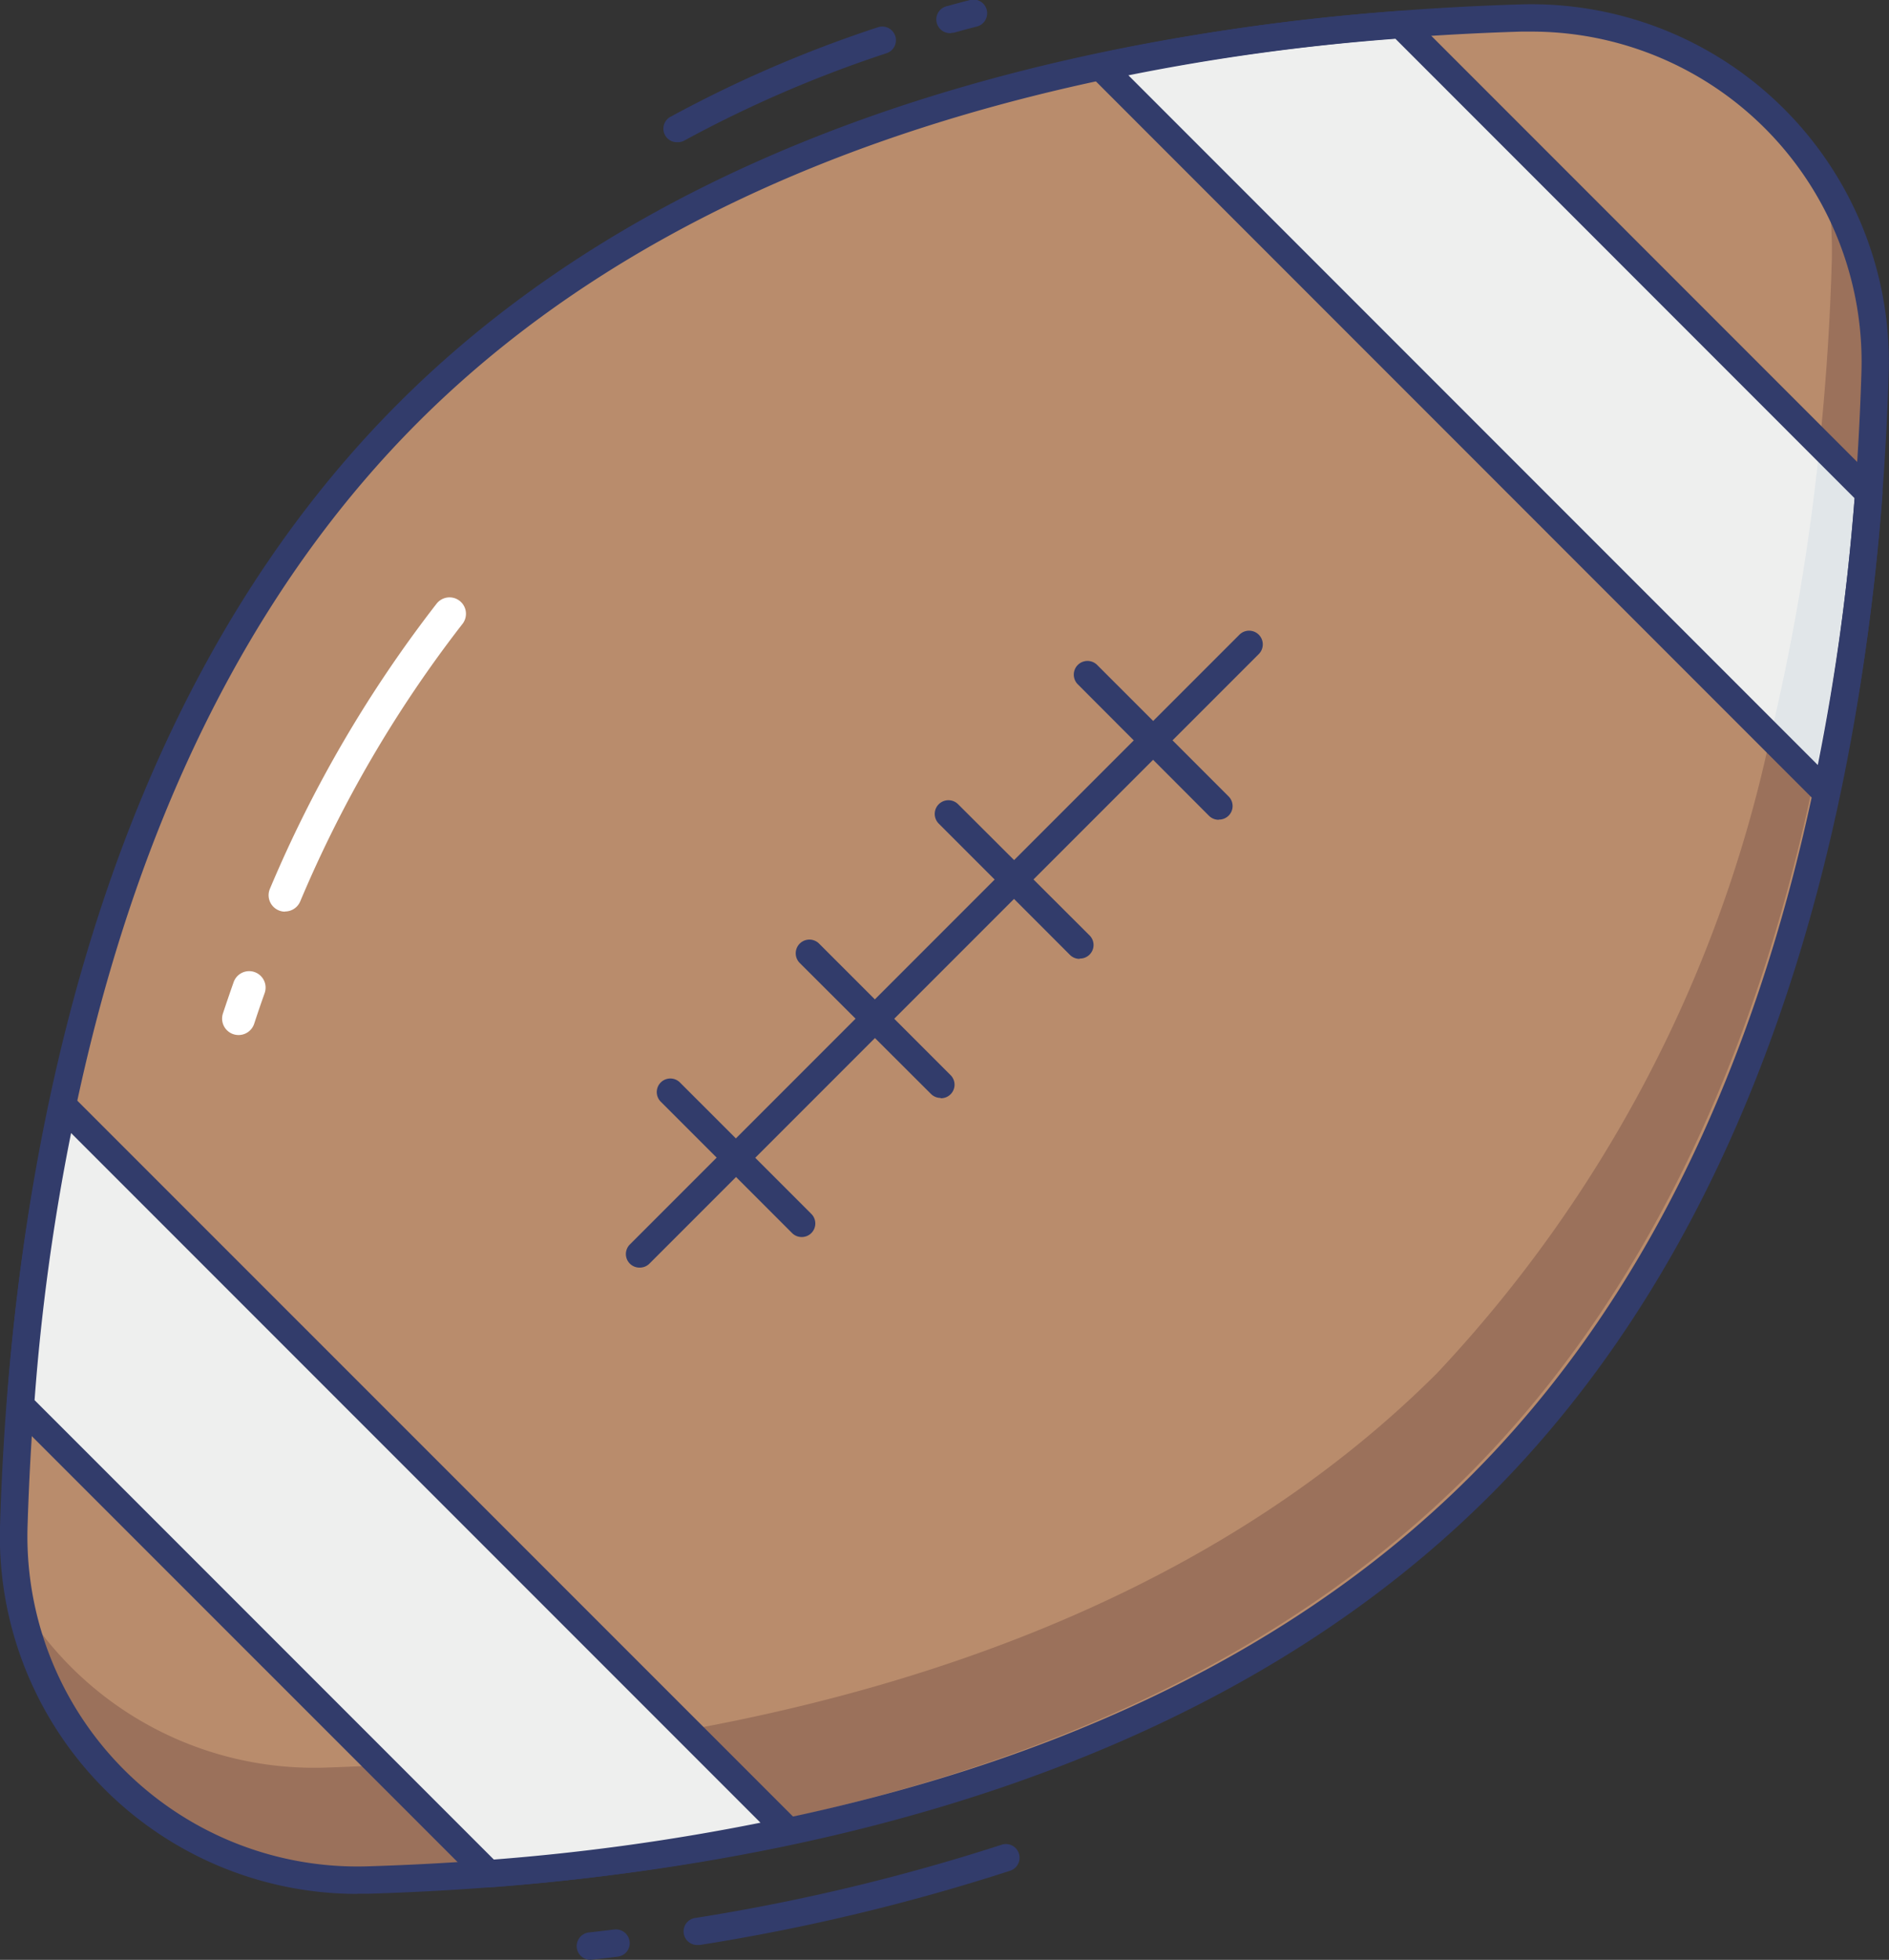 <svg xmlns="http://www.w3.org/2000/svg" width="41.855" height="43.409"><rect width="100%" height="100%" fill="#333333" stroke="none"/><path d="M9.049 9.143C15.959 2.233 26.555.619 33.692.398a7.617 7.617 0 017.856 7.856c-.218 7.144-1.831 17.737-8.744 24.644s-17.5 8.526-24.641 8.744a7.617 7.617 0 01-7.859-7.856c.218-7.137 1.831-17.733 8.741-24.643z" fill="#b98c6c"/><path d="M41.268 8.031a61.574 61.574 0 01-.14 2.663 50.69 50.69 0 01-.419 3.73c-.055.364-.109.728-.176 1.092a6.844 6.844 0 01-.067.37c-.085.473-.182.952-.285 1.438-1.14 5.4-3.391 11.082-7.655 15.347s-9.942 6.515-15.347 7.655c-.291.061-.576.121-.861.176-.158.036-.315.061-.467.091s-.321.061-.479.085a50.4 50.4 0 01-4.822.594c-.928.067-1.82.115-2.663.14a7.611 7.611 0 01-7.788-6.568 7.618 7.618 0 007.1 4.307c.382-.012.776-.03 1.183-.049a51.844 51.844 0 006.8-.776c5.781-1.043 12.047-3.3 16.663-7.916a29.567 29.567 0 007.37-14.055 48.875 48.875 0 001.1-6.478c.152-1.456.237-2.839.273-4.113a8.916 8.916 0 00-.061-1.28 7.6 7.6 0 01.74 3.542z" fill="#9b715b"/><path d="M6.315 20.192a.364.364 0 01-.334-.507 27.982 27.982 0 013.688-6.308.364.364 0 11.572.45A27.244 27.244 0 006.65 19.97a.364.364 0 01-.335.218zm-1.03 2.733a.364.364 0 01-.345-.479q.115-.347.237-.693a.364.364 0 01.687.243q-.121.339-.232.679a.364.364 0 01-.347.25z" fill="#fff"/><g fill="#323c6b"><path d="M14.177 28.076a.3.3 0 01-.215-.518l13.5-13.5a.303.303 0 11.429.429l-13.5 13.5a.3.3 0 01-.214.089z"/><path d="M27.002 18.157a.3.3 0 01-.215-.089l-2.906-2.911a.303.303 0 11.429-.429l2.907 2.907a.3.3 0 01-.215.518zm-3.081 3.081a.3.3 0 01-.215-.089L20.8 18.242a.303.303 0 11.429-.429l2.907 2.9a.3.3 0 01-.215.518zm-3.079 3.08a.3.3 0 01-.215-.089l-2.907-2.9a.303.303 0 11.429-.429l2.907 2.907a.3.3 0 01-.215.518zm-3.078 3.081a.3.3 0 01-.215-.089l-2.907-2.907a.3.3 0 11.422-.429l2.907 2.907a.3.3 0 01-.215.518zm-2.298 15.68a.301.301 0 01-.048-.6 44.611 44.611 0 006.775-1.62.303.303 0 11.189.576 45.184 45.184 0 01-6.868 1.643.3.3 0 01-.049 0zm-2.371.329a.304.304 0 01-.034-.607l.551-.065a.306.306 0 01.338.264.3.3 0 01-.264.338c-.187.024-.372.045-.557.066zM15.014 3.15a.3.3 0 01-.143-.571A27.616 27.616 0 0119.455.603a.303.303 0 11.182.578 27.054 27.054 0 00-4.477 1.934.3.3 0 01-.142.035zM21.079.733a.303.303 0 01-.082-.6c.16-.045.32-.088.48-.129a.304.304 0 11.151.588c-.155.04-.31.081-.465.125a.3.3 0 01-.084.011z"/></g><path d="M40.46 17.553L24.393 1.489a47.859 47.859 0 016.642-.94l10.373 10.373a49.164 49.164 0 01-.948 6.631z" fill="#eeefee"/><path d="M17.46 40.554L1.396 24.487a47.86 47.86 0 00-.94 6.642l10.373 10.373a49.165 49.165 0 006.632-.948zm23.667-29.86a50.69 50.69 0 01-.419 3.73c-.055.364-.109.728-.176 1.092a6.844 6.844 0 01-.067.37c-.085.473-.182.952-.285 1.438l-.964-.964a48.874 48.874 0 001.1-6.478z" fill="#e1e6e9"/><path d="M17.18 40.326c-.291.061-.576.121-.861.176-.158.036-.315.061-.467.091s-.321.061-.479.085a50.4 50.4 0 01-4.822.594l-2.166-2.166a51.844 51.844 0 006.8-.776z" fill="#e1e6e9"/><path d="M7.921 41.948a7.92 7.92 0 01-7.92-8.172c.231-7.538 1.95-17.968 8.83-24.848s17.31-8.6 24.848-8.83a7.921 7.921 0 018.169 8.169c-.227 7.537-1.947 17.967-8.827 24.847s-17.31 8.6-24.848 8.83h-.252zM33.935.7h-.234c-7.428.227-17.7 1.913-24.438 8.652S.838 26.366.611 33.794a7.313 7.313 0 007.543 7.543c7.428-.227 17.7-1.913 24.438-8.652s8.425-17.01 8.652-24.438A7.313 7.313 0 0033.933.7z" fill="#323c6b"/><path d="M40.46 17.857a.3.3 0 01-.215-.089L24.177 1.698a.3.3 0 01.15-.511 48.2 48.2 0 016.685-.946.3.3 0 01.237.088l10.374 10.376a.3.3 0 01.088.238 49.466 49.466 0 01-.954 6.675.3.3 0 01-.3.239zM25.003 1.669l15.274 15.275a49.385 49.385 0 00.816-5.908L30.919.859a47.981 47.981 0 00-5.915.809z" fill="#323c6b"/><path d="M17.46 40.554L1.396 24.487a47.86 47.86 0 00-.94 6.642l10.373 10.373a49.165 49.165 0 006.632-.948z" fill="#eeefee"/><path d="M10.826 41.804a.3.3 0 01-.215-.089L.238 31.343a.3.3 0 01-.088-.237 48.2 48.2 0 01.946-6.685.3.3 0 01.508-.151l16.071 16.069a.3.3 0 01-.15.511 49.464 49.464 0 01-6.675.954zM.766 31.012l10.176 10.175a49.386 49.386 0 005.908-.816L1.575 25.096a47.981 47.981 0 00-.809 5.915z" fill="#323c6b"/></svg>